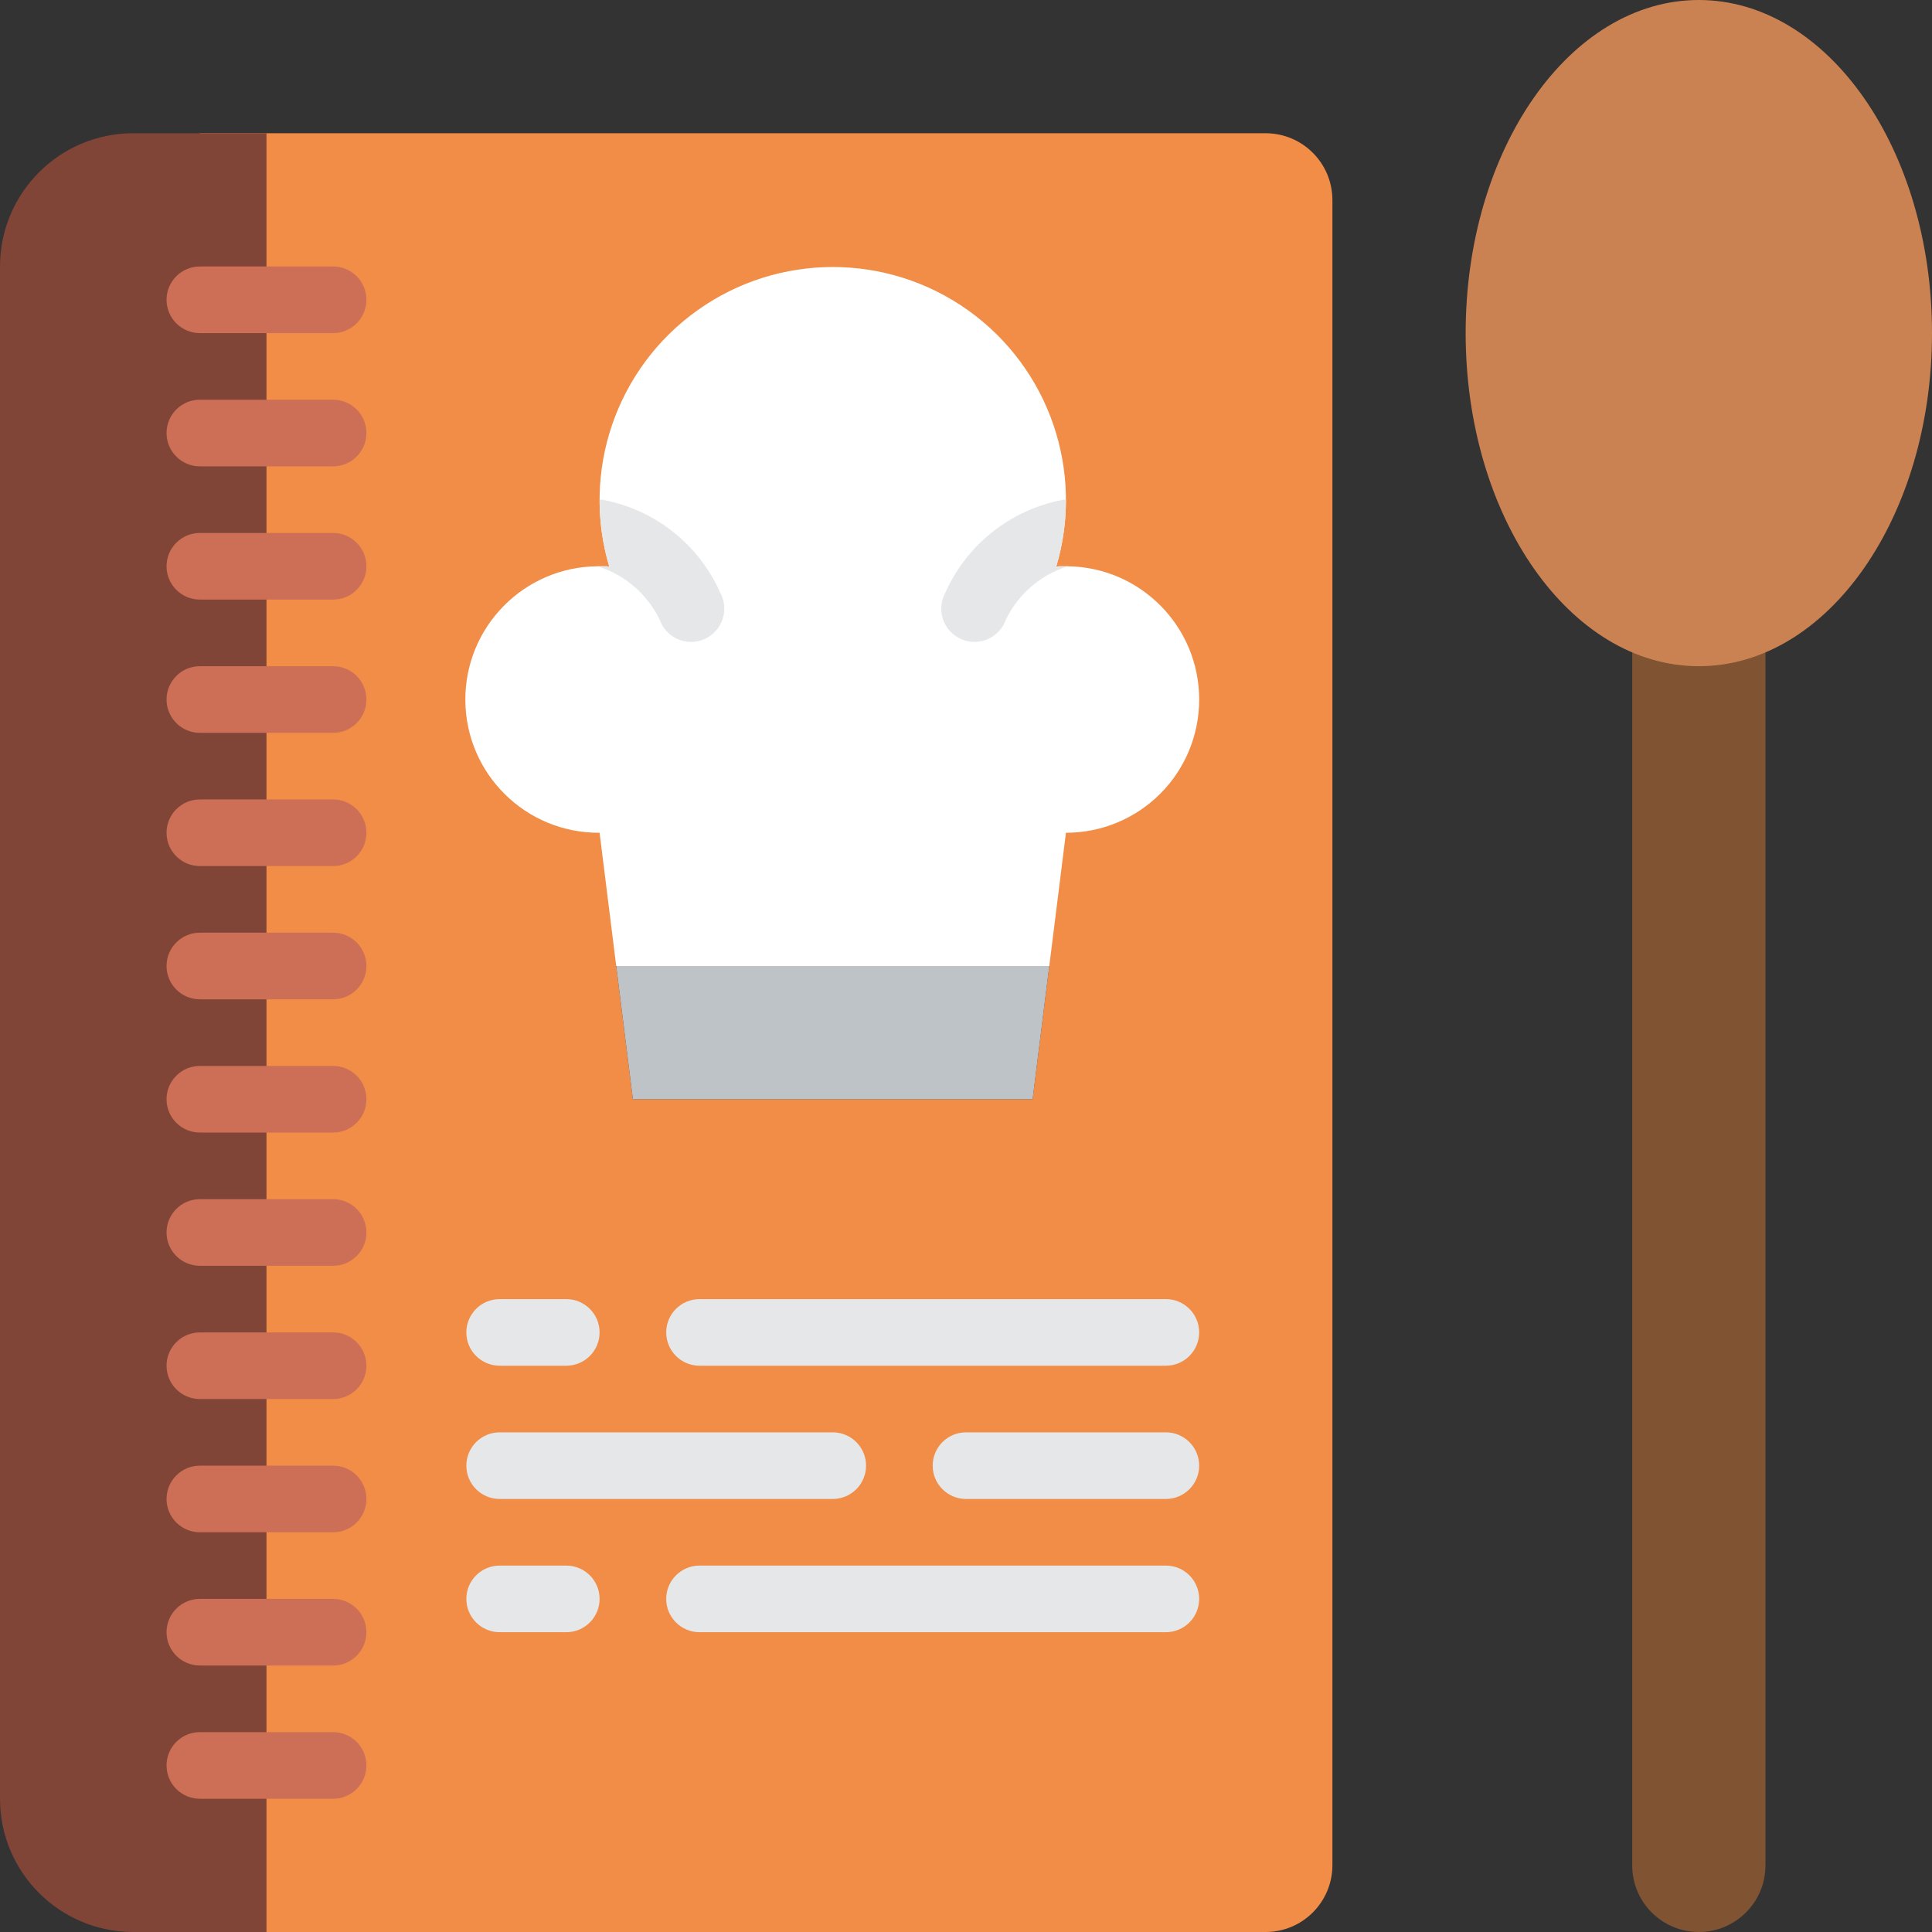 <svg height="512pt" viewBox="0 0 512 512" width="512pt" xmlns="http://www.w3.org/2000/svg"><rect x="0" y="0" width="512" height="512" fill="#333333" stroke="none"/><path d="m467.863 141.242v353.102c0 9.75-7.906 17.656-17.656 17.656s-17.656-7.906-17.656-17.656v-353.102zm0 0" fill="#805333"/><path d="m335.449 35.309h-282.484v476.691h282.484c9.738-.027 17.625-7.918 17.652-17.656v-441.379c-.027-9.738-7.914-17.625-17.652-17.656zm-61.793 256h-105.934l-4.414-35.309h114.762zm0 0" fill="#f18d46"/><path d="m70.621 35.309v476.691h-35.312c-19.5 0-35.309-15.809-35.309-35.309v-406.07c0-19.5 15.809-35.312 35.309-35.312zm0 0" fill="#804537"/><g fill="#cc6f56"><path d="m52.965 88.277h35.312c4.875 0 8.824-3.953 8.824-8.828s-3.949-8.828-8.824-8.828h-35.312c-4.875 0-8.828 3.953-8.828 8.828s3.953 8.828 8.828 8.828zm0 0"/><path d="m88.277 105.93h-35.312c-4.875 0-8.828 3.953-8.828 8.828s3.953 8.828 8.828 8.828h35.312c4.875 0 8.824-3.953 8.824-8.828s-3.949-8.828-8.824-8.828zm0 0"/><path d="m88.277 141.242h-35.312c-4.875 0-8.828 3.953-8.828 8.828s3.953 8.828 8.828 8.828h35.312c4.875 0 8.824-3.953 8.824-8.828s-3.949-8.828-8.824-8.828zm0 0"/><path d="m88.277 176.551h-35.312c-4.875 0-8.828 3.953-8.828 8.828s3.953 8.828 8.828 8.828h35.312c4.875 0 8.824-3.953 8.824-8.828s-3.949-8.828-8.824-8.828zm0 0"/><path d="m88.277 211.863h-35.312c-4.875 0-8.828 3.949-8.828 8.828 0 4.875 3.953 8.824 8.828 8.824h35.312c4.875 0 8.824-3.949 8.824-8.824 0-4.879-3.949-8.828-8.824-8.828zm0 0"/><path d="m88.277 247.172h-35.312c-4.875 0-8.828 3.953-8.828 8.828s3.953 8.828 8.828 8.828h35.312c4.875 0 8.824-3.953 8.824-8.828s-3.949-8.828-8.824-8.828zm0 0"/><path d="m88.277 282.484h-35.312c-4.875 0-8.828 3.949-8.828 8.824 0 4.879 3.953 8.828 8.828 8.828h35.312c4.875 0 8.824-3.949 8.824-8.828 0-4.875-3.949-8.824-8.824-8.824zm0 0"/><path d="m88.277 317.793h-35.312c-4.875 0-8.828 3.953-8.828 8.828s3.953 8.828 8.828 8.828h35.312c4.875 0 8.824-3.953 8.824-8.828s-3.949-8.828-8.824-8.828zm0 0"/><path d="m88.277 353.102h-35.312c-4.875 0-8.828 3.953-8.828 8.828s3.953 8.828 8.828 8.828h35.312c4.875 0 8.824-3.953 8.824-8.828s-3.949-8.828-8.824-8.828zm0 0"/><path d="m88.277 388.414h-35.312c-4.875 0-8.828 3.953-8.828 8.828s3.953 8.828 8.828 8.828h35.312c4.875 0 8.824-3.953 8.824-8.828s-3.949-8.828-8.824-8.828zm0 0"/><path d="m88.277 423.723h-35.312c-4.875 0-8.828 3.953-8.828 8.828s3.953 8.828 8.828 8.828h35.312c4.875 0 8.824-3.953 8.824-8.828s-3.949-8.828-8.824-8.828zm0 0"/><path d="m88.277 459.035h-35.312c-4.875 0-8.828 3.953-8.828 8.828s3.953 8.828 8.828 8.828h35.312c4.875 0 8.824-3.953 8.824-8.828s-3.949-8.828-8.824-8.828zm0 0"/></g><path d="m317.793 185.379c.012 9.367-3.703 18.355-10.328 24.98s-15.613 10.344-24.98 10.332l-4.414 35.309h-114.762l-4.41-35.309c-19.504.145-35.43-15.547-35.578-35.047-.145-19.5 15.547-35.43 35.047-35.574h1.766c.441-.016.887.012 1.324.086-7.516-25.293 1.855-52.566 23.336-67.898 21.477-15.328 50.316-15.328 71.793 0 21.48 15.332 30.852 42.605 23.336 67.898.438-.074.883-.102 1.324-.086h1.855c19.258.336 34.695 16.047 34.691 35.309zm0 0" fill="#fff"/><path d="m278.07 256-4.414 35.309h-105.934l-4.414-35.309zm0 0" fill="#bdc3c7"/><path d="m132.414 361.93h17.656c4.875 0 8.828-3.949 8.828-8.828 0-4.875-3.953-8.824-8.828-8.824h-17.656c-4.875 0-8.828 3.949-8.828 8.824 0 4.879 3.953 8.828 8.828 8.828zm0 0" fill="#e6e7e8"/><path d="m185.379 361.93h123.586c4.875 0 8.828-3.949 8.828-8.828 0-4.875-3.953-8.824-8.828-8.824h-123.586c-4.875 0-8.828 3.949-8.828 8.824 0 4.879 3.953 8.828 8.828 8.828zm0 0" fill="#e6e7e8"/><path d="m150.07 414.898h-17.656c-4.875 0-8.828 3.949-8.828 8.824s3.953 8.828 8.828 8.828h17.656c4.875 0 8.828-3.953 8.828-8.828s-3.953-8.824-8.828-8.824zm0 0" fill="#e6e7e8"/><path d="m308.965 414.898h-123.586c-4.875 0-8.828 3.949-8.828 8.824s3.953 8.828 8.828 8.828h123.586c4.875 0 8.828-3.953 8.828-8.828s-3.953-8.824-8.828-8.824zm0 0" fill="#e6e7e8"/><path d="m132.414 397.242h88.277c4.875 0 8.824-3.953 8.824-8.828s-3.949-8.828-8.824-8.828h-88.277c-4.875 0-8.828 3.953-8.828 8.828s3.953 8.828 8.828 8.828zm0 0" fill="#e6e7e8"/><path d="m308.965 379.586h-52.965c-4.875 0-8.828 3.953-8.828 8.828s3.953 8.828 8.828 8.828h52.965c4.875 0 8.828-3.953 8.828-8.828s-3.953-8.828-8.828-8.828zm0 0" fill="#e6e7e8"/><path d="m512 88.277c0-48.754-27.664-88.277-61.793-88.277-34.129 0-61.793 39.523-61.793 88.277 0 48.75 27.664 88.273 61.793 88.273 34.129 0 61.793-39.523 61.793-88.273zm0 0" fill="#cb8252"/><path d="m187.32 169.047c-1.301.703-2.758 1.066-4.234 1.062-3.207-.016-6.152-1.773-7.684-4.594-3.117-7.414-9.352-13.066-17.035-15.445h1.766c.441-.016.887.012 1.324.086-1.707-5.758-2.57-11.734-2.559-17.742.355-.02.711.012 1.059.09 13.695 2.629 25.234 11.797 30.895 24.539 1.129 2.059 1.395 4.484.73 6.738-.664 2.25-2.195 4.148-4.262 5.266zm0 0" fill="#e6e7e8"/><path d="m283.012 150.07c-7.684 2.379-13.918 8.031-17.035 15.445-1.531 2.82-4.477 4.578-7.68 4.594-1.48.004-2.938-.359-4.238-1.062-2.066-1.117-3.598-3.016-4.262-5.266-.66-2.254-.398-4.68.73-6.738 5.691-12.723 17.219-21.875 30.895-24.539.348-.078.707-.109 1.062-.09.008 6.008-.855 11.984-2.562 17.742.438-.074.883-.102 1.324-.086zm0 0" fill="#e6e7e8"/></svg>